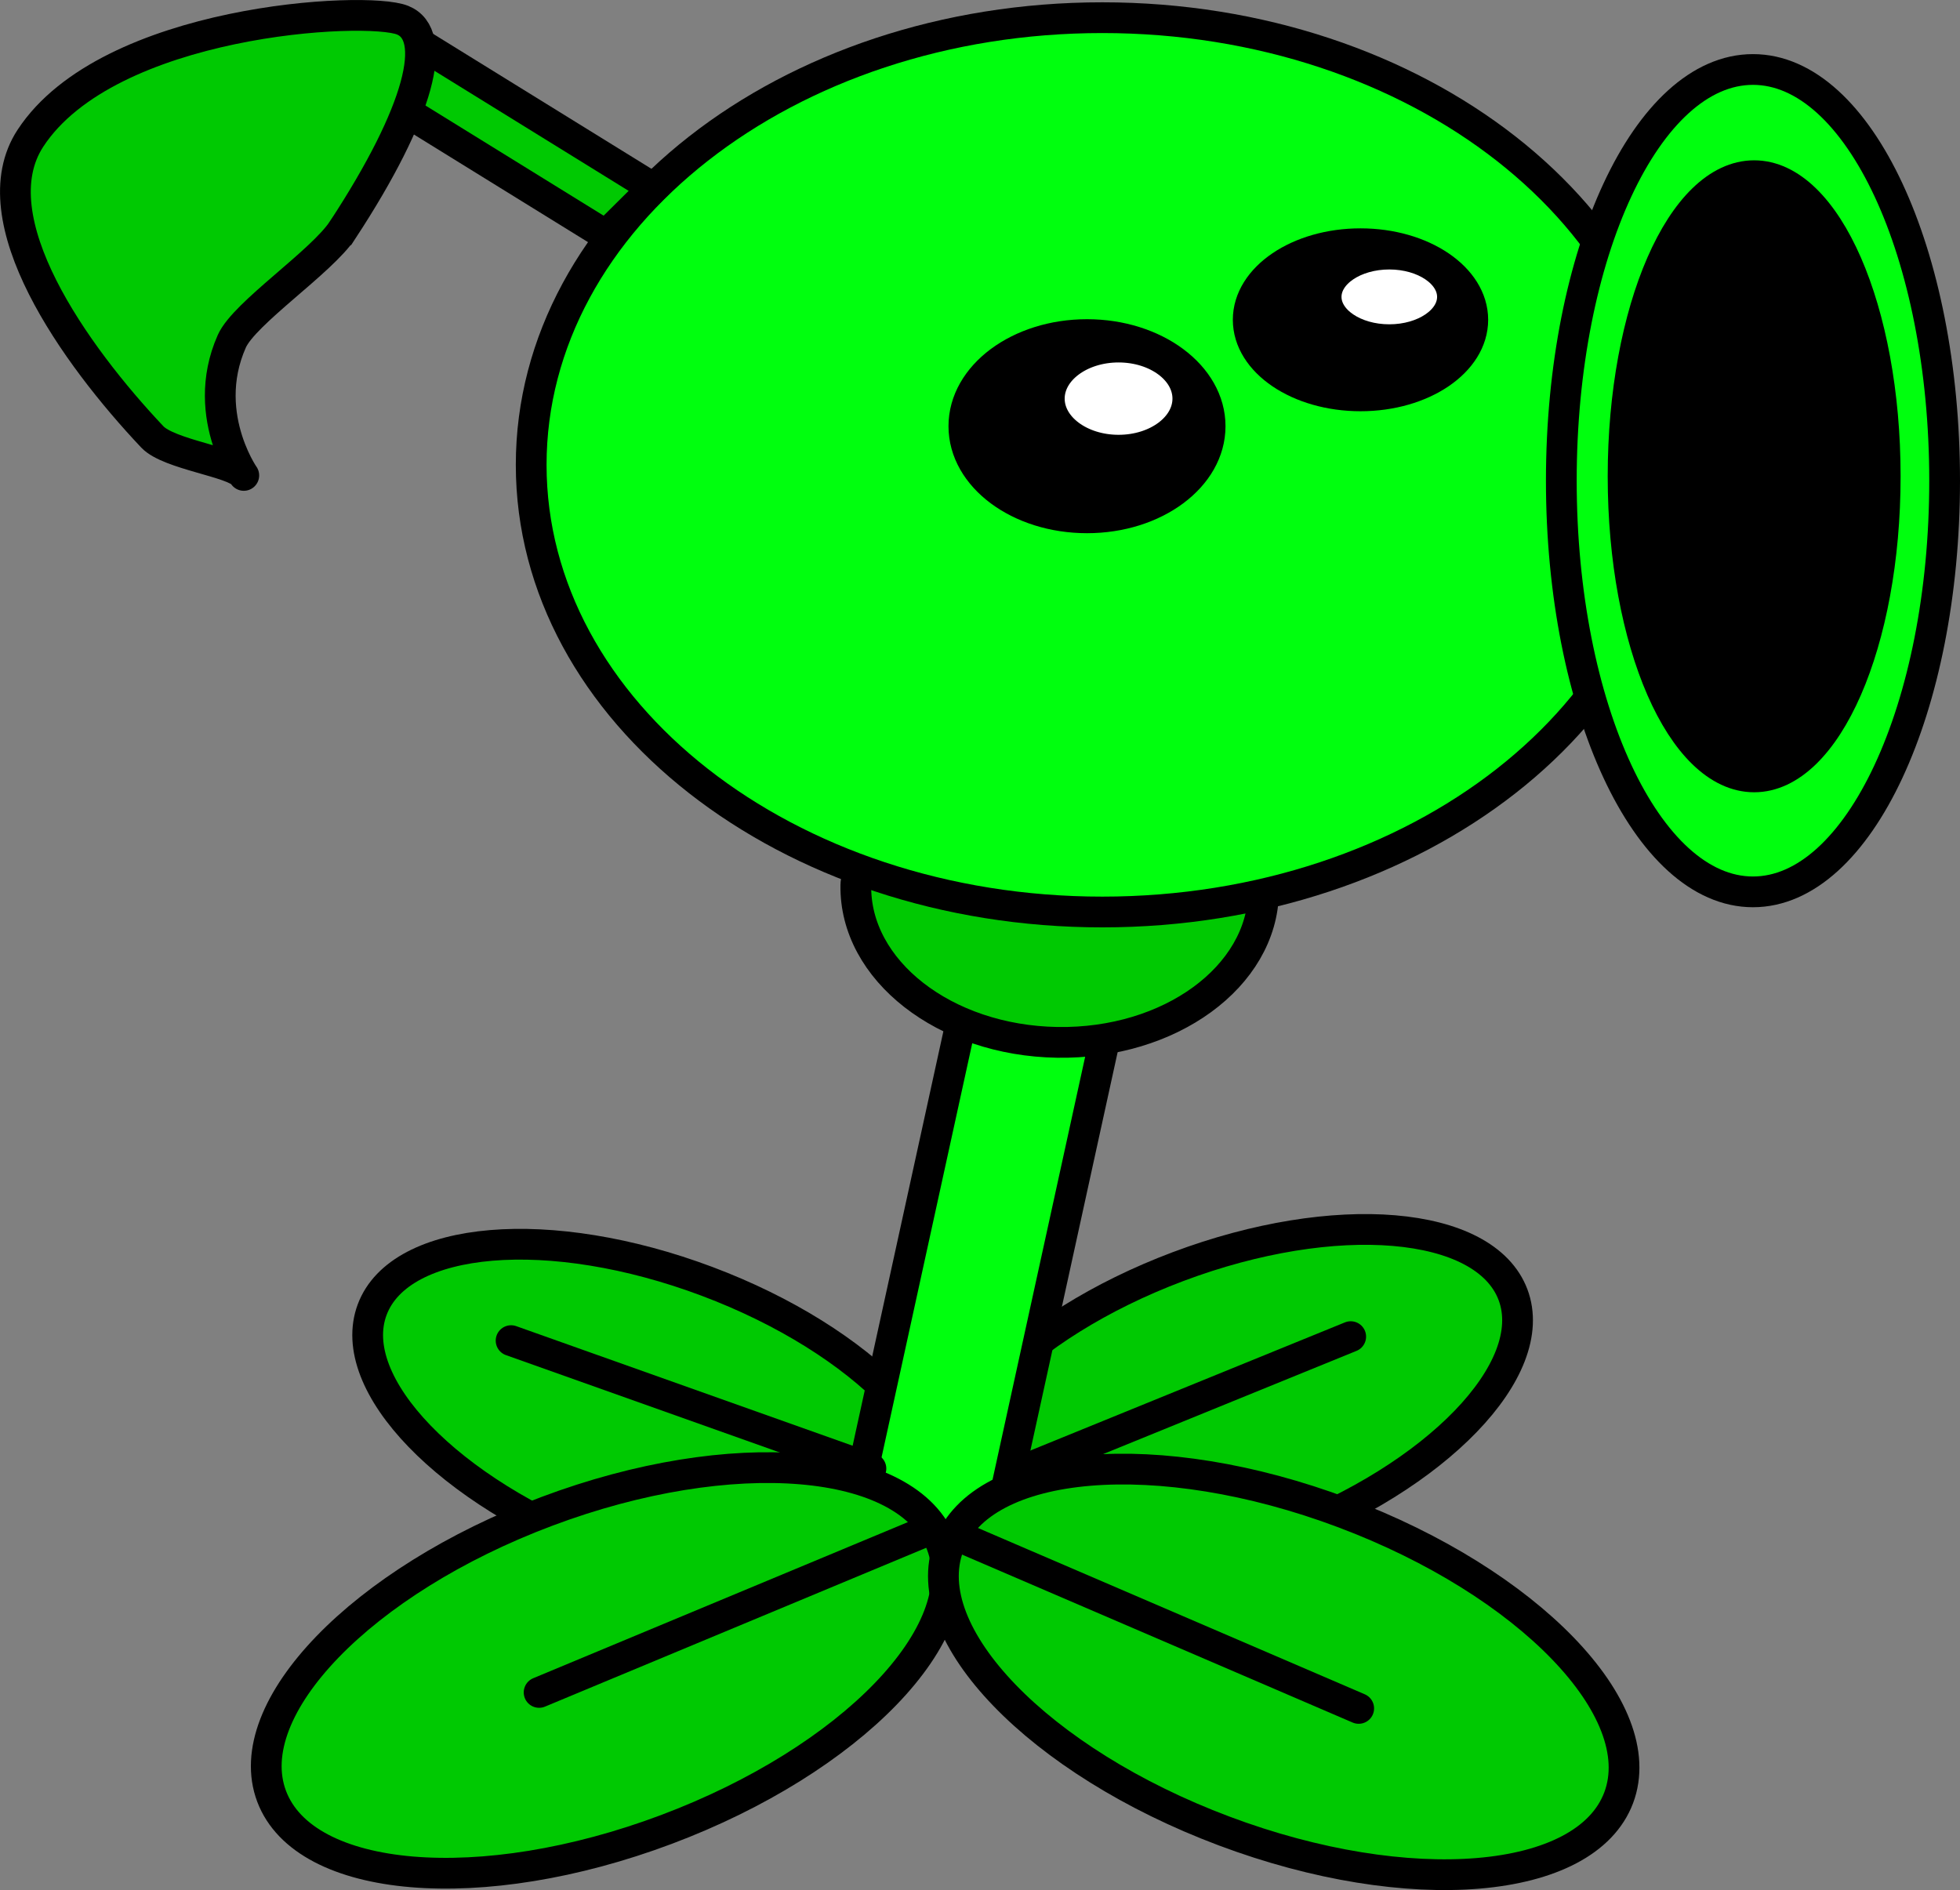 <svg version="1.1" xmlns="http://www.w3.org/2000/svg" xmlns:xlink="http://www.w3.org/1999/xlink" width="76.487" height="73.767" viewBox="0,0,76.487,73.767"><rect x="0" y="0" width="76.487" height="73.767" fill="#808080" stroke="none"/><g transform="translate(-206.423,-142.283)"><g data-paper-data="{&quot;isPaintingLayer&quot;:true}" fill-rule="nonzero" stroke="#000000" stroke-width="1.2" stroke-linejoin="miter" stroke-miterlimit="10" stroke-dasharray="" stroke-dashoffset="0" style="mix-blend-mode: normal"><path d="M230.059,202.825c-6.124,-2.301 -10.203,-6.523 -9.111,-9.432c1.093,-2.908 6.943,-3.401 13.067,-1.1c6.124,2.301 10.203,6.523 9.111,9.432c-1.093,2.908 -6.943,3.401 -13.067,1.1z" data-paper-data="{&quot;index&quot;:null}" fill="#00c902" stroke-linecap="butt"/><path d="M243.289,201.147c-1.093,-2.908 2.987,-7.131 9.111,-9.432c6.124,-2.301 11.975,-1.808 13.067,1.1c1.093,2.908 -2.987,7.131 -9.111,9.432c-6.124,2.301 -11.975,1.808 -13.067,-1.1z" data-paper-data="{&quot;index&quot;:null}" fill="#00c902" stroke-linecap="butt"/><path d="M239.353,203.08l4.772,-21.795l5.487,1.201l-4.772,21.795z" fill="#00ff0e" stroke-linecap="butt"/><path d="M255.734,177.09c-0.054,3.316 -3.66,5.946 -8.054,5.875c-4.394,-0.071 -7.912,-2.817 -7.859,-6.133c0.054,-3.316 15.966,-3.057 15.912,0.258z" fill="#00c902" stroke-linecap="butt"/><path d="M243.166,202.567c1.288,3.428 -3.521,8.406 -10.74,11.118c-7.22,2.712 -14.116,2.132 -15.404,-1.297c-1.288,-3.428 3.521,-8.406 10.74,-11.118c7.22,-2.712 14.116,-2.132 15.404,1.297z" fill="#00c902" stroke-linecap="butt"/><path d="M258.851,201.327c7.22,2.712 12.028,7.69 10.74,11.118c-1.288,3.428 -8.184,4.009 -15.404,1.297c-7.22,-2.712 -12.028,-7.69 -10.74,-11.118c1.288,-3.428 8.184,-4.009 15.404,-1.297z" data-paper-data="{&quot;index&quot;:null}" fill="#00c902" stroke-linecap="butt"/><path d="M242.439,202.095l-14.978,6.241" fill="none" stroke-linecap="round"/><path d="M243.843,202.251l15.602,6.709" fill="none" stroke-linecap="round"/><path d="M259.133,194.45l-12.638,5.149" fill="none" stroke-linecap="round"/><path d="M226.368,194.606l14.042,4.993" fill="none" stroke-linecap="round"/><path d="M227.152,160.425c0,-9.638 9.978,-17.452 22.287,-17.452c12.309,0 22.287,7.813 22.287,17.452c0,9.638 -9.978,17.452 -22.287,17.452c-12.309,0 -22.287,-7.813 -22.287,-17.452z" fill="#00ff0e" stroke-linecap="butt"/><g data-paper-data="{&quot;index&quot;:null}" stroke-linecap="butt"><path d="M248.842,155.341c2.654,0 4.805,1.601 4.805,3.576c0,1.975 -2.151,3.576 -4.805,3.576c-2.654,0 -4.805,-1.601 -4.805,-3.576c0,-1.975 2.151,-3.576 4.805,-3.576z" fill="#000000"/><path d="M250.074,155.829c1.493,0 2.703,0.901 2.703,2.012c0,1.111 -1.21,2.012 -2.703,2.012c-1.493,0 -2.703,-0.901 -2.703,-2.012c0,-1.111 1.21,-2.012 2.703,-2.012z" fill="#ffffff"/></g><g stroke-linecap="butt"><path d="M267.352,161.043c0,-8.863 3.349,-16.048 7.479,-16.048c4.131,0 7.479,7.185 7.479,16.048c0,8.863 -3.349,16.048 -7.479,16.048c-4.131,0 -7.479,-7.185 -7.479,-16.048z" fill="#00ff0e"/><path d="M269.762,160.872c0,-6.48 2.29,-11.732 5.115,-11.732c2.825,0 5.115,5.253 5.115,11.732c0,6.48 -2.29,11.732 -5.115,11.732c-2.825,0 -5.115,-5.253 -5.115,-11.732z" fill="#000000"/></g><path d="M220.527,145.561l1.852,-1.837l9.539,5.898l-1.852,1.837z" fill="#00c902" stroke-linecap="butt"/><path d="M219.798,151.252c-0.817,1.248 -3.837,3.246 -4.328,4.349c-1.334,2.998 0.742,5.614 0.44,5.198c-0.35,-0.482 -2.891,-0.774 -3.542,-1.463c-3.011,-3.187 -6.821,-8.507 -4.757,-11.659c3.038,-4.639 13.1,-5.178 14.52,-4.608c1.42,0.57 0.706,3.545 -2.332,8.183z" fill="#00c902" stroke-linecap="butt"/><g data-paper-data="{&quot;index&quot;:null}" stroke-linecap="butt"><path d="M259.515,151.795c2.42,0 4.382,1.329 4.382,2.969c0,1.64 -1.962,2.969 -4.382,2.969c-2.42,0 -4.382,-1.329 -4.382,-2.969c0,-1.64 1.962,-2.969 4.382,-2.969z" fill="#000000"/><path d="M260.639,152.2c1.361,0 2.465,0.748 2.465,1.67c0,0.922 -1.103,1.67 -2.465,1.67c-1.361,0 -2.465,-0.748 -2.465,-1.67c0,-0.922 1.103,-1.67 2.465,-1.67z" fill="#ffffff"/></g></g></g></svg>